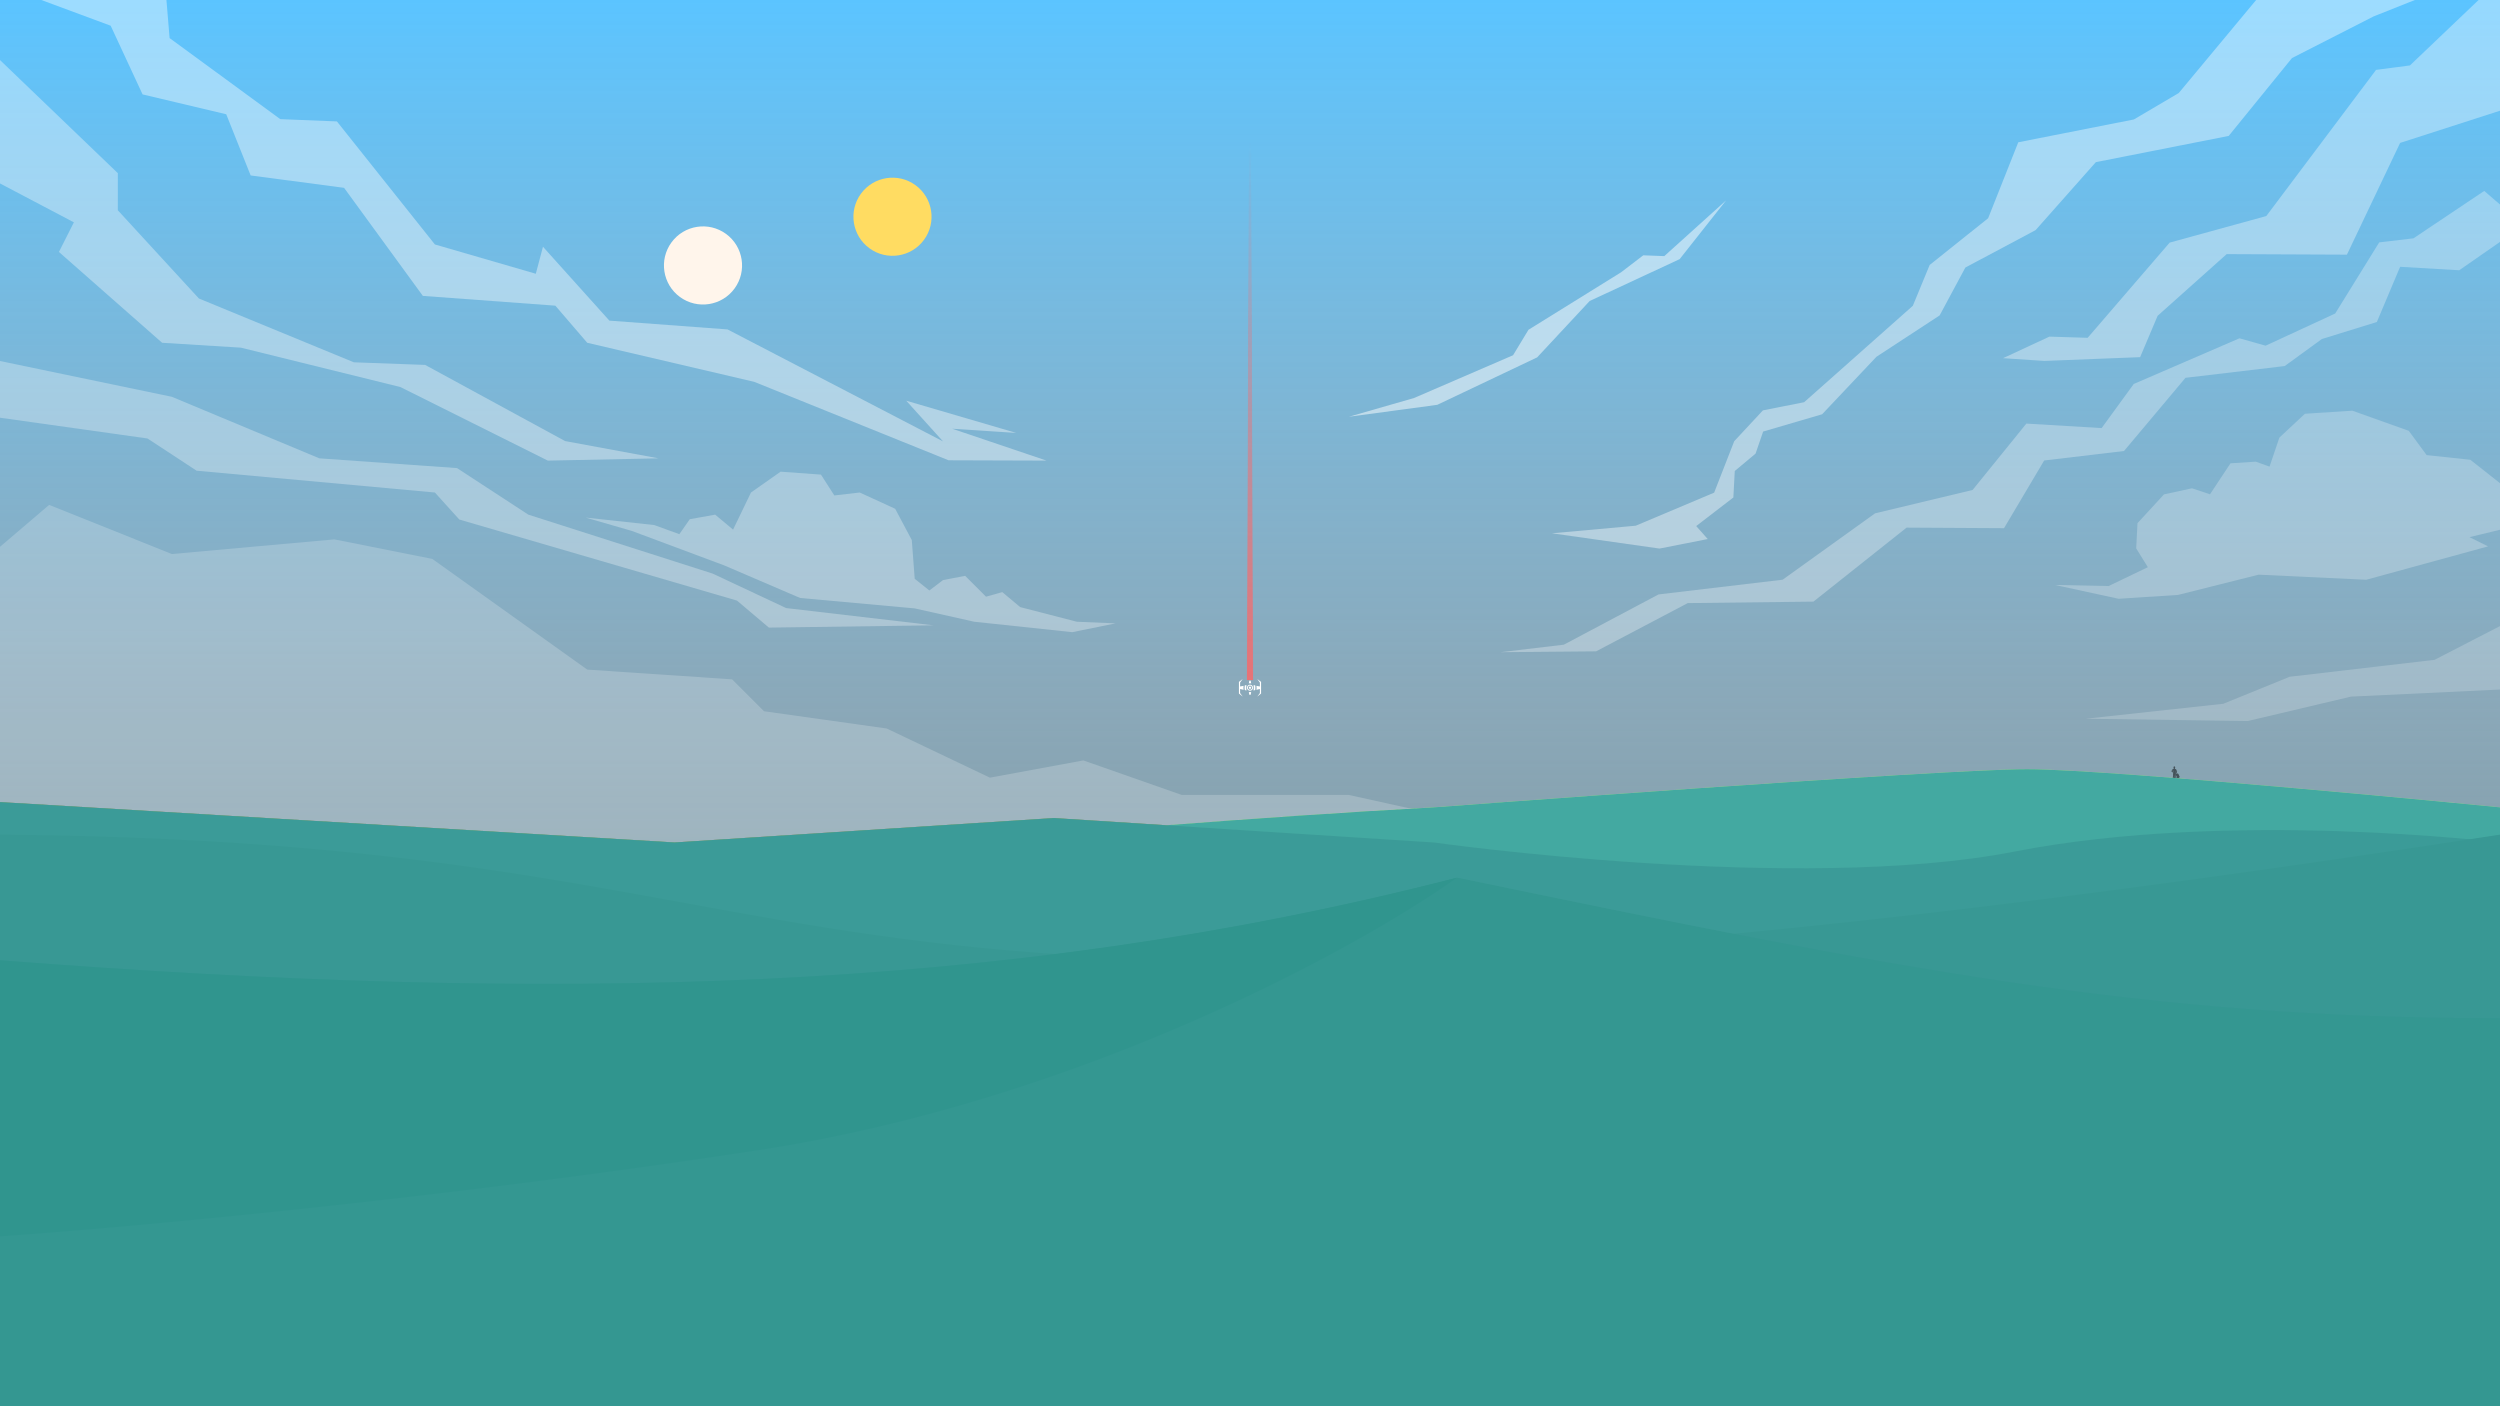 <svg width="3840" height="2160" viewBox="0 0 3840 2160" fill="none" xmlns="http://www.w3.org/2000/svg">
<rect x="0" y="0" width="3840" height="2160" fill="#808080" stroke="none"/>
<g clip-path="url(#clip0_205_19)">
<rect width="3840" height="2160" fill="url(#paint0_linear_205_19)"/>
<circle cx="1370.86" cy="332.923" r="60" transform="rotate(-53.882 1370.86 332.923)" fill="#FFDC62"/>
<circle cx="1079.82" cy="407.746" r="60" transform="rotate(-53.882 1079.82 407.746)" fill="#FFF5EB"/>
<g opacity="0.5">
<path opacity="0.8" d="M3495.68 -36.396L3602.67 -119.184L3791.78 -180.98L3831.66 -48.697L3645.95 25.168L3520.47 89.181L3423.29 208.766L3219.23 249.049L3126.69 353.446L3018.78 410.933L2979.28 484.476L2882.24 547.972L2798.77 636.311L2708.19 662.855L2696.54 696.754L2664.6 723.444L2662.44 764.133L2605.36 808.019L2623.06 827.969L2548.99 842.591L2383.82 819.135L2512.5 807.493L2632.94 756.705L2663.74 677.747L2707.88 630.298L2771.16 617.807L2938.13 469.665L2963.98 406.972L3053.78 335.221L3100.06 218.549L3151.57 208.382L3277.64 183.495L3346.58 142.875L3495.68 -36.396Z" fill="white"/>
<path opacity="0.7" d="M3820.81 -13.077L3885.01 -11.97L3935.73 139.192L3686.6 219.49L3604.86 391.164L3420.16 390.33L3314.15 485.021L3287.23 548.59L3140.23 554.38L3076.63 550.168L3147.91 517.054L3206.65 518.881L3332.6 372.639L3481.04 331.86L3649.6 107.367L3701.65 100.496L3820.81 -13.077Z" fill="white"/>
<path opacity="0.6" d="M3707.09 366.07L3815.76 293.254L3876.89 345.916L3777.36 415.13L3686.6 409.79L3650.84 494.595L3566.33 520.737L3509.33 562.245L3356.9 580.336L3262.49 692.747L3139.85 707.302L3078.18 811.296L2928.53 810.427L2785.43 924.085L2592.35 926.357L2451.6 1000.46L2304.74 1001.78L2402.05 990.23L2547.47 913.053L2738.13 890.425L2880.11 788.481L3029.92 752.574L3112.48 650.633L3228.1 657.554L3277.46 589.765L3439.82 519.64L3479.94 530.991L3586.86 481.545L3654.45 372.317L3707.09 366.07Z" fill="white"/>
<path opacity="0.5" d="M3794.45 706.222L3842.52 744.184L3883.43 803.154L3793.16 825.056L3821.64 839.238L3634.57 890.481L3469.21 882.691L3345.47 913.784L3254.16 919.719L3156.58 898.505L3238.86 900.171L3299.11 871.202L3281.2 842.303L3283.19 803.592L3323.91 759.357L3366.89 750.049L3394.55 759.275L3426.03 711.632L3464.94 709.103L3485.99 716.754L3501.13 672.178L3540.33 635.557L3613.18 630.822L3699.87 661.763L3727.35 699.06L3794.45 706.222Z" fill="white"/>
<path d="M2579.94 398.033L2651.19 307.87L2556.35 393.393L2524.06 392.151L2490.02 418.225L2347.72 506.559L2324.05 545.652L2171.91 611.365L2071.81 640.13L2207.65 621.806L2361.07 548.927L2441.73 462.331L2579.94 398.033Z" fill="white"/>
<path opacity="0.6" d="M1181 964L1434 960.5L1207.5 934L1094.5 881L811.5 790.5L702 719L490.5 704L264 609.5L-26.5 549L-15 639.5L226.5 673.5L302 723L668 756.5L705.5 798L1132 922.5L1181 964Z" fill="white"/>
<path opacity="0.8" d="M170 39.5L27 -13.5L253 -32L260.5 58.5L430.5 183L517.5 186.5L668 375.5L823 420.5L834 379L936 492.5L1117.5 506L1448.5 678L1392 615.5L1561 665L1462.5 658.5L1607.5 707.5L1457 707L1158.5 586.5L902 526.5L853 469.5L649.5 454.5L528.5 288.5L385 269.5L347.5 175.5L219 145L170 39.5Z" fill="white"/>
<path opacity="0.7" d="M181 266L-19 74L-30 266L113.5 341.5L90.5 387L249 526.5L370 534L615 594.5L841.5 707.5L1011.5 704L868 677.5L653 560.5L543.5 556.5L305.5 458.5L181 323V266Z" fill="white"/>
<path opacity="0.4" d="M75.5 775.5L-26.5 862.5L-17 1291L520.5 1337L1192.5 1300L1528.5 1315L2309.5 1273.5L2071.5 1221H1815L1664 1168L1520.5 1194.5L1362 1119L1173.5 1092.5L1124.5 1043.5L902 1028.5L664 858.5L513.5 828.5L264 851L75.5 775.5Z" fill="white"/>
<path opacity="0.4" d="M3739.5 1013.5L3879 941.5L3852.5 1058.5L3611 1070L3452.5 1107.5L3203.5 1104L3415 1081L3517 1039.5L3739.5 1013.5Z" fill="white"/>
<path opacity="0.6" d="M1059.5 797.5L1043.5 820.5L1005 806.5L899.5 795L970.5 815.5L1112.5 868.5L1229 918.5L1405 934.5L1496.5 955L1647 971L1713.5 957.5L1654 955L1567 932.5L1539.5 909.5L1514.5 916.5L1482.5 884.5L1448.5 891L1427.5 907L1405 889L1400.5 829.5L1375 781.5L1320.5 756.5L1281.5 761L1261 729L1199 724.5L1153.5 756.5L1126 813.5L1098.5 790.5L1059.5 797.5Z" fill="white"/>
</g>
<g opacity="0.5">
<path fill-rule="evenodd" clip-rule="evenodd" d="M3343.81 1187.04C3343.78 1186.95 3343.73 1186.85 3343.74 1186.76C3343.8 1186.26 3343.91 1185.77 3343.95 1185.27C3343.98 1184.95 3344.11 1184.58 3343.71 1184.37C3343.66 1184.34 3343.65 1184.26 3343.63 1184.21C3343.45 1183.83 3343.3 1183.45 3343.11 1183.08C3342.98 1182.83 3342.77 1182.61 3342.85 1182.29C3342.86 1182.25 3342.83 1182.19 3342.8 1182.15C3342.71 1182.01 3342.64 1181.85 3342.52 1181.74C3342.29 1181.51 3342.08 1181.27 3341.7 1181.27C3341.45 1181.28 3341.21 1181.19 3340.97 1181.14C3340.92 1181.13 3340.87 1181.09 3340.84 1181.05C3340.72 1180.88 3340.6 1180.71 3340.49 1180.53C3340.46 1180.48 3340.47 1180.38 3340.5 1180.33C3340.58 1180.18 3340.7 1180.22 3340.84 1180.35C3340.86 1180.2 3340.88 1180.11 3340.89 1180.01C3340.9 1179.89 3340.89 1179.76 3340.92 1179.64C3340.97 1179.44 3341.07 1179.25 3341.1 1179.05C3341.12 1178.92 3341.04 1178.78 3341.04 1178.64C3341.04 1178.01 3340.82 1177.5 3340.2 1177.22C3340.12 1177.18 3340.05 1177.11 3339.96 1177.08C3339.86 1177.05 3339.72 1177 3339.65 1177.04C3339.4 1177.16 3339.14 1177.3 3338.93 1177.48C3338.45 1177.9 3338.48 1178.48 3338.46 1179.04C3338.46 1179.15 3338.51 1179.26 3338.54 1179.37C3338.62 1179.63 3338.7 1179.88 3338.78 1180.13C3338.8 1180.21 3338.83 1180.27 3338.86 1180.37C3338.93 1180.31 3338.98 1180.28 3339.02 1180.24C3339.04 1180.26 3339.05 1180.27 3339.07 1180.28C3339.03 1180.35 3338.98 1180.41 3338.94 1180.48C3338.89 1180.57 3338.79 1180.68 3338.79 1180.77C3338.81 1180.95 3338.72 1181 3338.59 1181.02C3338.39 1181.06 3338.18 1181.12 3337.99 1181.1C3337.6 1181.06 3337.34 1181.24 3337.11 1181.49C3336.89 1181.72 3336.59 1181.91 3336.65 1182.3C3336.66 1182.32 3336.64 1182.35 3336.63 1182.37C3336.47 1182.64 3336.32 1182.91 3336.16 1183.17C3336.14 1183.2 3336.1 1183.21 3336.08 1183.23C3336 1183.31 3335.9 1183.37 3335.85 1183.46C3335.66 1183.82 3335.5 1184.19 3335.31 1184.55C3335.24 1184.68 3335.12 1184.79 3335.02 1184.92C3335.14 1185.01 3335.24 1185.16 3335.43 1185.04C3335.46 1185.02 3335.53 1185.03 3335.56 1185.05C3335.8 1185.21 3336.03 1185.38 3336.24 1185.53C3336.21 1185.63 3336.2 1185.7 3336.18 1185.78C3336.25 1185.78 3336.31 1185.79 3336.38 1185.8C3336.42 1185.81 3336.46 1185.82 3336.48 1185.84C3336.77 1186.11 3337.11 1186.31 3337.46 1186.49C3337.52 1186.52 3337.56 1186.6 3337.59 1186.66C3337.63 1186.79 3337.71 1186.82 3337.82 1186.72C3337.84 1186.69 3337.85 1186.65 3337.86 1186.63C3338.24 1186.81 3338.26 1186.86 3338.2 1187.2C3338.16 1187.4 3338.12 1187.59 3338.08 1187.79C3338.08 1187.8 3338.06 1187.82 3338.05 1187.84C3338 1187.81 3337.96 1187.78 3337.87 1187.72C3337.84 1187.9 3337.79 1188.04 3337.79 1188.18C3337.8 1189.54 3337.82 1190.9 3337.83 1192.26C3337.83 1192.35 3337.82 1192.46 3337.78 1192.54C3337.61 1192.82 3337.47 1193.1 3337.45 1193.43C3337.41 1193.87 3337.37 1194.32 3337.34 1194.77C3337.29 1195.44 3337.32 1196.11 3337.43 1196.79C3337.55 1197.51 3337.67 1198.24 3337.47 1199C3337.68 1199 3337.63 1199.14 3337.62 1199.25C3337.62 1199.31 3337.61 1199.37 3337.61 1199.43C3337.57 1199.71 3337.67 1199.91 3337.95 1199.94C3338.3 1199.98 3338.67 1199.97 3339.03 1199.95C3339.13 1199.95 3339.28 1199.83 3339.3 1199.74C3339.32 1199.65 3339.24 1199.5 3339.17 1199.42C3339.03 1199.28 3338.92 1199.15 3338.87 1198.94C3338.66 1198.09 3338.63 1197.24 3338.78 1196.37C3338.84 1196.06 3338.87 1195.73 3338.92 1195.41C3338.96 1195.18 3339.01 1194.95 3339.07 1194.73C3339.09 1194.67 3339.19 1194.59 3339.25 1194.59C3339.43 1194.6 3339.52 1194.5 3339.59 1194.36C3339.63 1194.3 3339.66 1194.23 3339.71 1194.14C3339.86 1194.31 3339.87 1194.44 3339.79 1194.61C3339.62 1194.93 3339.54 1195.27 3339.56 1195.63C3339.57 1195.98 3339.59 1196.33 3339.62 1196.68C3339.66 1197.19 3339.68 1197.71 3339.56 1198.22C3339.53 1198.37 3339.53 1198.52 3339.51 1198.67C3339.5 1198.82 3339.49 1198.96 3339.48 1199.1C3339.44 1199.56 3339.44 1199.61 3339.87 1199.66C3340.27 1199.71 3340.68 1199.77 3341.09 1199.78C3341.45 1199.79 3341.8 1199.76 3342.16 1199.72C3342.24 1199.71 3342.36 1199.62 3342.37 1199.56C3342.38 1199.48 3342.3 1199.37 3342.23 1199.31C3342.15 1199.25 3342.03 1199.21 3341.93 1199.17C3341.64 1199.05 3341.34 1198.94 3341.06 1198.82C3341 1198.79 3340.94 1198.72 3340.92 1198.66C3340.8 1198.22 3340.75 1197.76 3340.84 1197.3C3340.99 1196.48 3341.16 1195.65 3341.34 1194.83C3341.36 1194.71 3341.44 1194.61 3341.49 1194.49C3341.5 1194.5 3341.51 1194.51 3341.52 1194.52C3341.54 1194.64 3341.55 1194.76 3341.57 1194.89C3341.6 1194.88 3341.63 1194.88 3341.66 1194.88C3341.67 1194.79 3341.68 1194.69 3341.7 1194.59C3341.72 1194.52 3341.74 1194.43 3341.79 1194.4C3342.03 1194.28 3342.13 1194.07 3342.15 1193.82C3342.18 1193.49 3342.09 1193.18 3341.95 1192.88C3341.9 1192.78 3341.87 1192.65 3341.89 1192.55C3342.06 1191.7 3342.15 1190.84 3342.15 1189.98C3342.14 1189.05 3342.05 1188.13 3342.21 1187.2C3342.24 1187.01 3342.23 1186.82 3342.23 1186.63C3342.23 1186.57 3342.21 1186.49 3342.17 1186.47C3342.05 1186.4 3342.05 1186.3 3342.07 1186.2C3342.15 1185.8 3342.05 1185.39 3342.21 1184.99C3342.29 1184.79 3342.21 1184.52 3342.2 1184.29C3342.19 1184.21 3342.18 1184.13 3342.17 1184.01C3342.41 1184.3 3342.6 1184.82 3342.6 1185.11C3342.6 1185.19 3342.62 1185.27 3342.62 1185.35C3342.67 1185.91 3342.74 1186.47 3342.57 1187.02C3342.54 1187.1 3342.53 1187.18 3342.54 1187.26C3342.54 1187.31 3342.59 1187.38 3342.64 1187.4C3342.66 1187.41 3342.74 1187.36 3342.77 1187.32C3342.82 1187.24 3342.84 1187.15 3342.88 1187.07C3343.21 1187.24 3343.24 1187.39 3343.01 1187.62C3342.96 1187.66 3342.96 1187.73 3342.93 1187.8C3343 1187.8 3343.06 1187.81 3343.12 1187.79C3343.2 1187.77 3343.26 1187.73 3343.33 1187.7C3343.35 1187.71 3343.36 1187.73 3343.38 1187.75C3343.31 1187.83 3343.24 1187.91 3343.17 1187.99C3343.05 1188.13 3343.07 1188.19 3343.19 1188.23C3343.28 1188.41 3343.36 1188.55 3343.43 1188.71C3343.5 1188.66 3343.53 1188.64 3343.57 1188.62C3343.98 1188.34 3343.81 1187.86 3343.97 1187.49C3343.98 1187.47 3343.96 1187.44 3343.95 1187.41C3343.91 1187.29 3343.86 1187.17 3343.81 1187.04ZM3338.04 1185.12C3337.99 1185.11 3337.92 1185.13 3337.89 1185.1C3337.62 1184.88 3337.35 1184.66 3337.09 1184.43C3337.06 1184.4 3337.08 1184.27 3337.11 1184.21C3337.16 1184.07 3337.25 1183.94 3337.33 1183.78C3337.4 1183.85 3337.45 1183.88 3337.47 1183.91C3337.66 1184.27 3337.86 1184.62 3338.04 1184.98C3338.06 1185.01 3338.04 1185.07 3338.04 1185.12ZM3338.54 1185.69C3338.4 1185.56 3338.26 1185.44 3338.09 1185.29C3338.33 1185.23 3338.28 1185.13 3338.18 1185.02C3338.12 1184.95 3338.06 1184.88 3338.03 1184.79C3337.89 1184.5 3337.76 1184.21 3337.62 1183.91C3337.6 1183.87 3337.59 1183.82 3337.56 1183.79C3337.38 1183.64 3337.44 1183.47 3337.55 1183.32C3337.58 1183.27 3337.65 1183.21 3337.69 1183.21C3337.75 1183.22 3337.83 1183.29 3337.84 1183.34C3337.89 1183.5 3337.91 1183.67 3337.96 1183.82C3338 1183.95 3338.08 1184.06 3338.13 1184.18C3338.17 1184.3 3338.19 1184.42 3338.23 1184.54C3338.33 1184.86 3338.44 1185.17 3338.55 1185.49C3338.56 1185.54 3338.58 1185.6 3338.6 1185.65C3338.58 1185.66 3338.56 1185.68 3338.54 1185.69ZM3339.75 1193.04C3339.48 1192.41 3339.76 1191.81 3339.8 1191.21C3339.82 1191.21 3339.85 1191.2 3339.87 1191.2C3339.9 1191.36 3339.94 1191.51 3339.96 1191.67C3340 1191.93 3340.01 1192.2 3340.07 1192.46C3340.13 1192.73 3340.03 1192.91 3339.75 1193.04Z" fill="black"/>
<path fill-rule="evenodd" clip-rule="evenodd" d="M3342.05 1196.33C3342.27 1196.05 3342.47 1195.77 3342.68 1195.5C3342.71 1195.46 3342.74 1195.43 3342.75 1195.4C3342.81 1195.18 3342.87 1194.97 3342.93 1194.76C3342.98 1194.58 3343.03 1194.41 3343.08 1194.24C3343.11 1194.11 3343.15 1193.98 3343.19 1193.85C3343.2 1193.81 3343.25 1193.78 3343.3 1193.79C3343.34 1193.8 3343.39 1193.81 3343.43 1193.82C3343.46 1193.73 3343.48 1193.65 3343.5 1193.57C3343.51 1193.53 3343.51 1193.5 3343.49 1193.47C3343.44 1193.35 3343.38 1193.22 3343.33 1193.1C3343.17 1192.74 3343.02 1192.39 3342.86 1192.04C3342.77 1191.83 3342.68 1191.63 3342.58 1191.42C3342.48 1191.19 3342.38 1190.95 3342.27 1190.72C3342.19 1190.53 3342.11 1190.35 3342.08 1190.15C3342.06 1190 3342.06 1189.85 3342.07 1189.71C3342.09 1189.57 3342.12 1189.44 3342.17 1189.31C3342.31 1188.96 3342.54 1188.68 3342.86 1188.45C3343 1188.34 3343.16 1188.26 3343.32 1188.19C3343.6 1188.07 3343.89 1188.02 3344.2 1188.01C3344.34 1188 3344.49 1188.01 3344.63 1188.04C3344.84 1188.07 3345.04 1188.13 3345.23 1188.21C3345.49 1188.33 3345.71 1188.48 3345.9 1188.68C3346.01 1188.81 3346.11 1188.95 3346.18 1189.1C3346.3 1189.36 3346.42 1189.63 3346.53 1189.89C3346.7 1190.28 3346.88 1190.67 3347.05 1191.06C3347.16 1191.3 3347.27 1191.55 3347.37 1191.8C3347.48 1192.03 3347.58 1192.26 3347.68 1192.49C3347.77 1192.69 3347.86 1192.89 3347.95 1193.1C3347.97 1193.14 3347.99 1193.18 3347.99 1193.22C3347.99 1193.3 3347.98 1193.37 3347.97 1193.44C3347.96 1193.51 3347.95 1193.59 3347.94 1193.66C3347.93 1193.74 3347.92 1193.81 3347.91 1193.89C3347.9 1193.93 3347.88 1193.95 3347.84 1193.97C3347.61 1194.04 3347.39 1194.12 3347.16 1194.2C3347.05 1194.24 3346.95 1194.27 3346.84 1194.31C3346.9 1194.45 3346.96 1194.59 3347.01 1194.73C3347.02 1194.76 3347.04 1194.79 3347.04 1194.82C3347.05 1194.93 3347.05 1195.04 3347.05 1195.15C3347.05 1195.17 3347.06 1195.18 3347.06 1195.19C3347.14 1195.28 3347.22 1195.37 3347.3 1195.46C3347.31 1195.47 3347.33 1195.47 3347.34 1195.47C3347.37 1195.47 3347.4 1195.48 3347.42 1195.51C3347.43 1195.52 3347.44 1195.53 3347.45 1195.55C3347.58 1195.71 3347.71 1195.87 3347.84 1196.03C3347.86 1196.06 3347.89 1196.09 3347.91 1196.12C3347.94 1196.16 3347.93 1196.2 3347.92 1196.24C3347.91 1196.31 3347.9 1196.38 3347.88 1196.45C3347.87 1196.51 3347.86 1196.57 3347.86 1196.63C3347.85 1196.69 3347.81 1196.72 3347.75 1196.72C3347.23 1196.72 3346.71 1196.72 3346.19 1196.72C3346.07 1196.72 3345.95 1196.72 3345.84 1196.72C3345.78 1196.72 3345.75 1196.69 3345.74 1196.65C3345.73 1196.6 3345.73 1196.56 3345.72 1196.51C3345.71 1196.42 3345.7 1196.34 3345.68 1196.26C3345.66 1196.19 3345.67 1196.13 3345.72 1196.07C3345.88 1195.89 3346.02 1195.7 3346.17 1195.51C3346.19 1195.5 3346.22 1195.48 3346.24 1195.47C3346.16 1195.4 3346.07 1195.32 3345.98 1195.25C3345.95 1195.22 3345.91 1195.19 3345.89 1195.15C3345.86 1195.07 3345.83 1194.99 3345.79 1194.91C3345.76 1194.85 3345.74 1194.78 3345.71 1194.71C3345.69 1194.71 3345.68 1194.71 3345.67 1194.72C3345.35 1194.83 3345.02 1194.94 3344.69 1195.06C3344.66 1195.07 3344.62 1195.07 3344.58 1195.05C3344.56 1195.14 3344.54 1195.22 3344.52 1195.3C3344.5 1195.34 3344.5 1195.38 3344.53 1195.42C3344.78 1195.74 3345.02 1196.06 3345.26 1196.38C3345.28 1196.4 3345.28 1196.43 3345.28 1196.45C3345.25 1196.61 3345.21 1196.76 3345.17 1196.91C3345.16 1196.97 3345.13 1197 3345.05 1197C3344.78 1196.99 3344.51 1196.99 3344.24 1196.99C3344.03 1196.99 3343.83 1196.99 3343.62 1196.99C3343.15 1196.99 3342.68 1196.99 3342.21 1196.99C3342.15 1196.99 3342.12 1196.97 3342.1 1196.91C3342.08 1196.78 3342.05 1196.65 3342.02 1196.53C3342 1196.45 3342 1196.39 3342.05 1196.33Z" fill="black"/>
</g>
<path d="M0 1403.5C702.915 1378.82 1439.5 1282.5 2202.5 1240.1C2202.5 1240.1 2981 1181.5 3113.5 1181.5C3246 1181.5 3840 1240.1 3840 1240.1V2161H0V1403.5Z" fill="#FFCCE2"/>
<path d="M0 1232L1036 1294L1619 1256.5L2202.5 1294C2202.5 1294 2761.5 1373 3094 1308C3426.5 1243 3840 1294 3840 1294V2160.5H0V1232Z" fill="#BE5894"/>
<path d="M0 1282C1458.94 1294.01 1062.5 1710 3840 1282V2160H0V1282Z" fill="#98346E"/>
<path d="M0 1475C841 1540 1535.5 1529 2238 1348C2916 1488.5 3291.5 1564 3840 1564V2160H0V1475Z" fill="#7A2A58"/>
<path d="M2238 1348C1535.5 1529 841 1540 0 1475V1899C182.167 1886.5 670.3 1842.5 1165.5 1766.5C1660.7 1690.5 2086.83 1455.83 2238 1348Z" fill="#5B1F41"/>
<g style="mix-blend-mode:color-dodge" opacity="0.6">
<path d="M1791.78 1267.6C1927.8 1257.17 2064.72 1247.75 2202.5 1240.1C2202.5 1240.1 2981 1181.5 3113.5 1181.5C3246 1181.5 3840 1240.1 3840 1240.1V2161H0V1232L1036 1294L1619 1256.5L1791.78 1267.6Z" fill="#14FF00"/>
</g>
<g style="mix-blend-mode:soft-light" opacity="0.2">
<path d="M1791.78 1267.6C1927.8 1257.17 2064.72 1247.75 2202.5 1240.1C2202.5 1240.1 2981 1181.5 3113.5 1181.5C3246 1181.5 3840 1240.1 3840 1240.1V2161H0V1232L1036 1294L1619 1256.5L1791.78 1267.6Z" fill="#FFD770"/>
</g>
<g style="mix-blend-mode:difference" opacity="0.6">
<path d="M1791.78 1267.6C1927.8 1257.17 2064.72 1247.75 2202.5 1240.1C2202.5 1240.1 2981 1181.5 3113.5 1181.5C3246 1181.5 3840 1240.1 3840 1240.1V2161H0V1232L1036 1294L1619 1256.5L1791.78 1267.6Z" fill="#0078BC"/>
</g>
<g style="mix-blend-mode:difference" opacity="0.1">
<path d="M1791.78 1267.6C1927.8 1257.17 2064.72 1247.75 2202.5 1240.1C2202.5 1240.1 2981 1181.5 3113.5 1181.5C3246 1181.5 3840 1240.1 3840 1240.1V2161H0V1232L1036 1294L1619 1256.5L1791.78 1267.6Z" fill="#A7D5FF"/>
</g>
<g opacity="0.8">
<mask id="mask0_205_19" style="mask-type:alpha" maskUnits="userSpaceOnUse" x="1914" y="217" width="11" height="829">
<path d="M1924.99 1045L1914.99 1045L1917.99 217.004L1921.99 217.004L1924.99 1045Z" fill="url(#paint1_linear_205_19)"/>
</mask>
<g mask="url(#mask0_205_19)">
<path d="M1924.99 1045L1914.99 1045L1917.99 217.004L1921.99 217.004L1924.99 1045Z" fill="#FF6565"/>
</g>
</g>
<path d="M1908.79 1043L1903 1047.32L1903 1065.32L1908.79 1070L1904.81 1064.6V1058.29L1910.23 1059.56C1910.23 1059.56 1909.87 1058.66 1909.87 1056.68C1909.87 1054.7 1910.23 1053.44 1910.23 1053.44L1904.81 1054.39L1904.81 1048.4L1908.79 1043Z" fill="white"/>
<path d="M1921.81 1049.84L1921.09 1045.52L1918.91 1045.52L1918.19 1049.84C1918.19 1049.84 1918.91 1049.48 1920 1049.48C1921.09 1049.48 1921.81 1049.84 1921.81 1049.84Z" fill="white"/>
<path d="M1921.81 1056.32C1921.81 1057.31 1921 1058.12 1920 1058.12C1919 1058.12 1918.19 1057.31 1918.19 1056.32C1918.19 1055.32 1919 1054.52 1920 1054.52C1921 1054.52 1921.81 1055.32 1921.81 1056.32Z" fill="white"/>
<path fill-rule="evenodd" clip-rule="evenodd" d="M1924.7 1056.32C1924.7 1058.9 1922.6 1061 1920 1061C1917.4 1061 1915.3 1058.9 1915.3 1056.32C1915.3 1053.73 1917.4 1051.64 1920 1051.64C1922.6 1051.64 1924.7 1053.73 1924.7 1056.32ZM1923.26 1056.32C1923.26 1058.11 1921.8 1059.56 1920 1059.56C1918.2 1059.56 1916.74 1058.11 1916.74 1056.32C1916.74 1054.53 1918.2 1053.08 1920 1053.08C1921.8 1053.08 1923.26 1054.53 1923.26 1056.32Z" fill="white"/>
<path d="M1931.21 1043L1937 1047.32V1065.32L1931.21 1070L1935.19 1064.6L1935.19 1058.29L1929.77 1059.56C1929.77 1059.56 1930.13 1058.66 1930.13 1056.68C1930.13 1054.7 1929.77 1053.44 1929.77 1053.44L1935.19 1054.39V1048.4L1931.21 1043Z" fill="white"/>
<path d="M1927.96 1052.72L1925.43 1052.36C1925.43 1052.36 1925.79 1054.16 1925.79 1056.5C1925.79 1058.84 1925.43 1060.64 1925.43 1060.64L1927.96 1059.92C1927.96 1059.92 1928.32 1058.66 1928.32 1056.5C1928.32 1054.34 1927.96 1052.72 1927.96 1052.72Z" fill="white"/>
<path d="M1921.09 1067.12L1921.81 1062.8C1921.81 1062.8 1921.09 1063.16 1920 1063.16C1918.91 1063.16 1918.19 1062.8 1918.19 1062.8L1918.91 1067.12H1921.09Z" fill="white"/>
<path d="M1914.57 1052.36L1912.04 1052.72C1912.04 1052.72 1911.68 1054.34 1911.68 1056.5C1911.68 1058.66 1912.04 1059.92 1912.04 1059.92L1914.57 1060.64C1914.57 1060.64 1914.21 1058.84 1914.21 1056.5C1914.21 1054.16 1914.57 1052.36 1914.57 1052.36Z" fill="white"/>
</g>
<defs>
<linearGradient id="paint0_linear_205_19" x1="1920" y1="0" x2="1920" y2="2160" gradientUnits="userSpaceOnUse">
<stop stop-color="#5BC4FF"/>
<stop offset="0.505" stop-color="#95D1F2" stop-opacity="0.495"/>
<stop offset="1" stop-color="#7DE0FF" stop-opacity="0"/>
</linearGradient>
<linearGradient id="paint1_linear_205_19" x1="1919.99" y1="1045" x2="1919.99" y2="217.004" gradientUnits="userSpaceOnUse">
<stop stop-color="#65DAFF"/>
<stop offset="1" stop-color="#65DAFF" stop-opacity="0"/>
</linearGradient>
<clipPath id="clip0_205_19">
<rect width="3840" height="2160" fill="white"/>
</clipPath>
</defs>
</svg>

